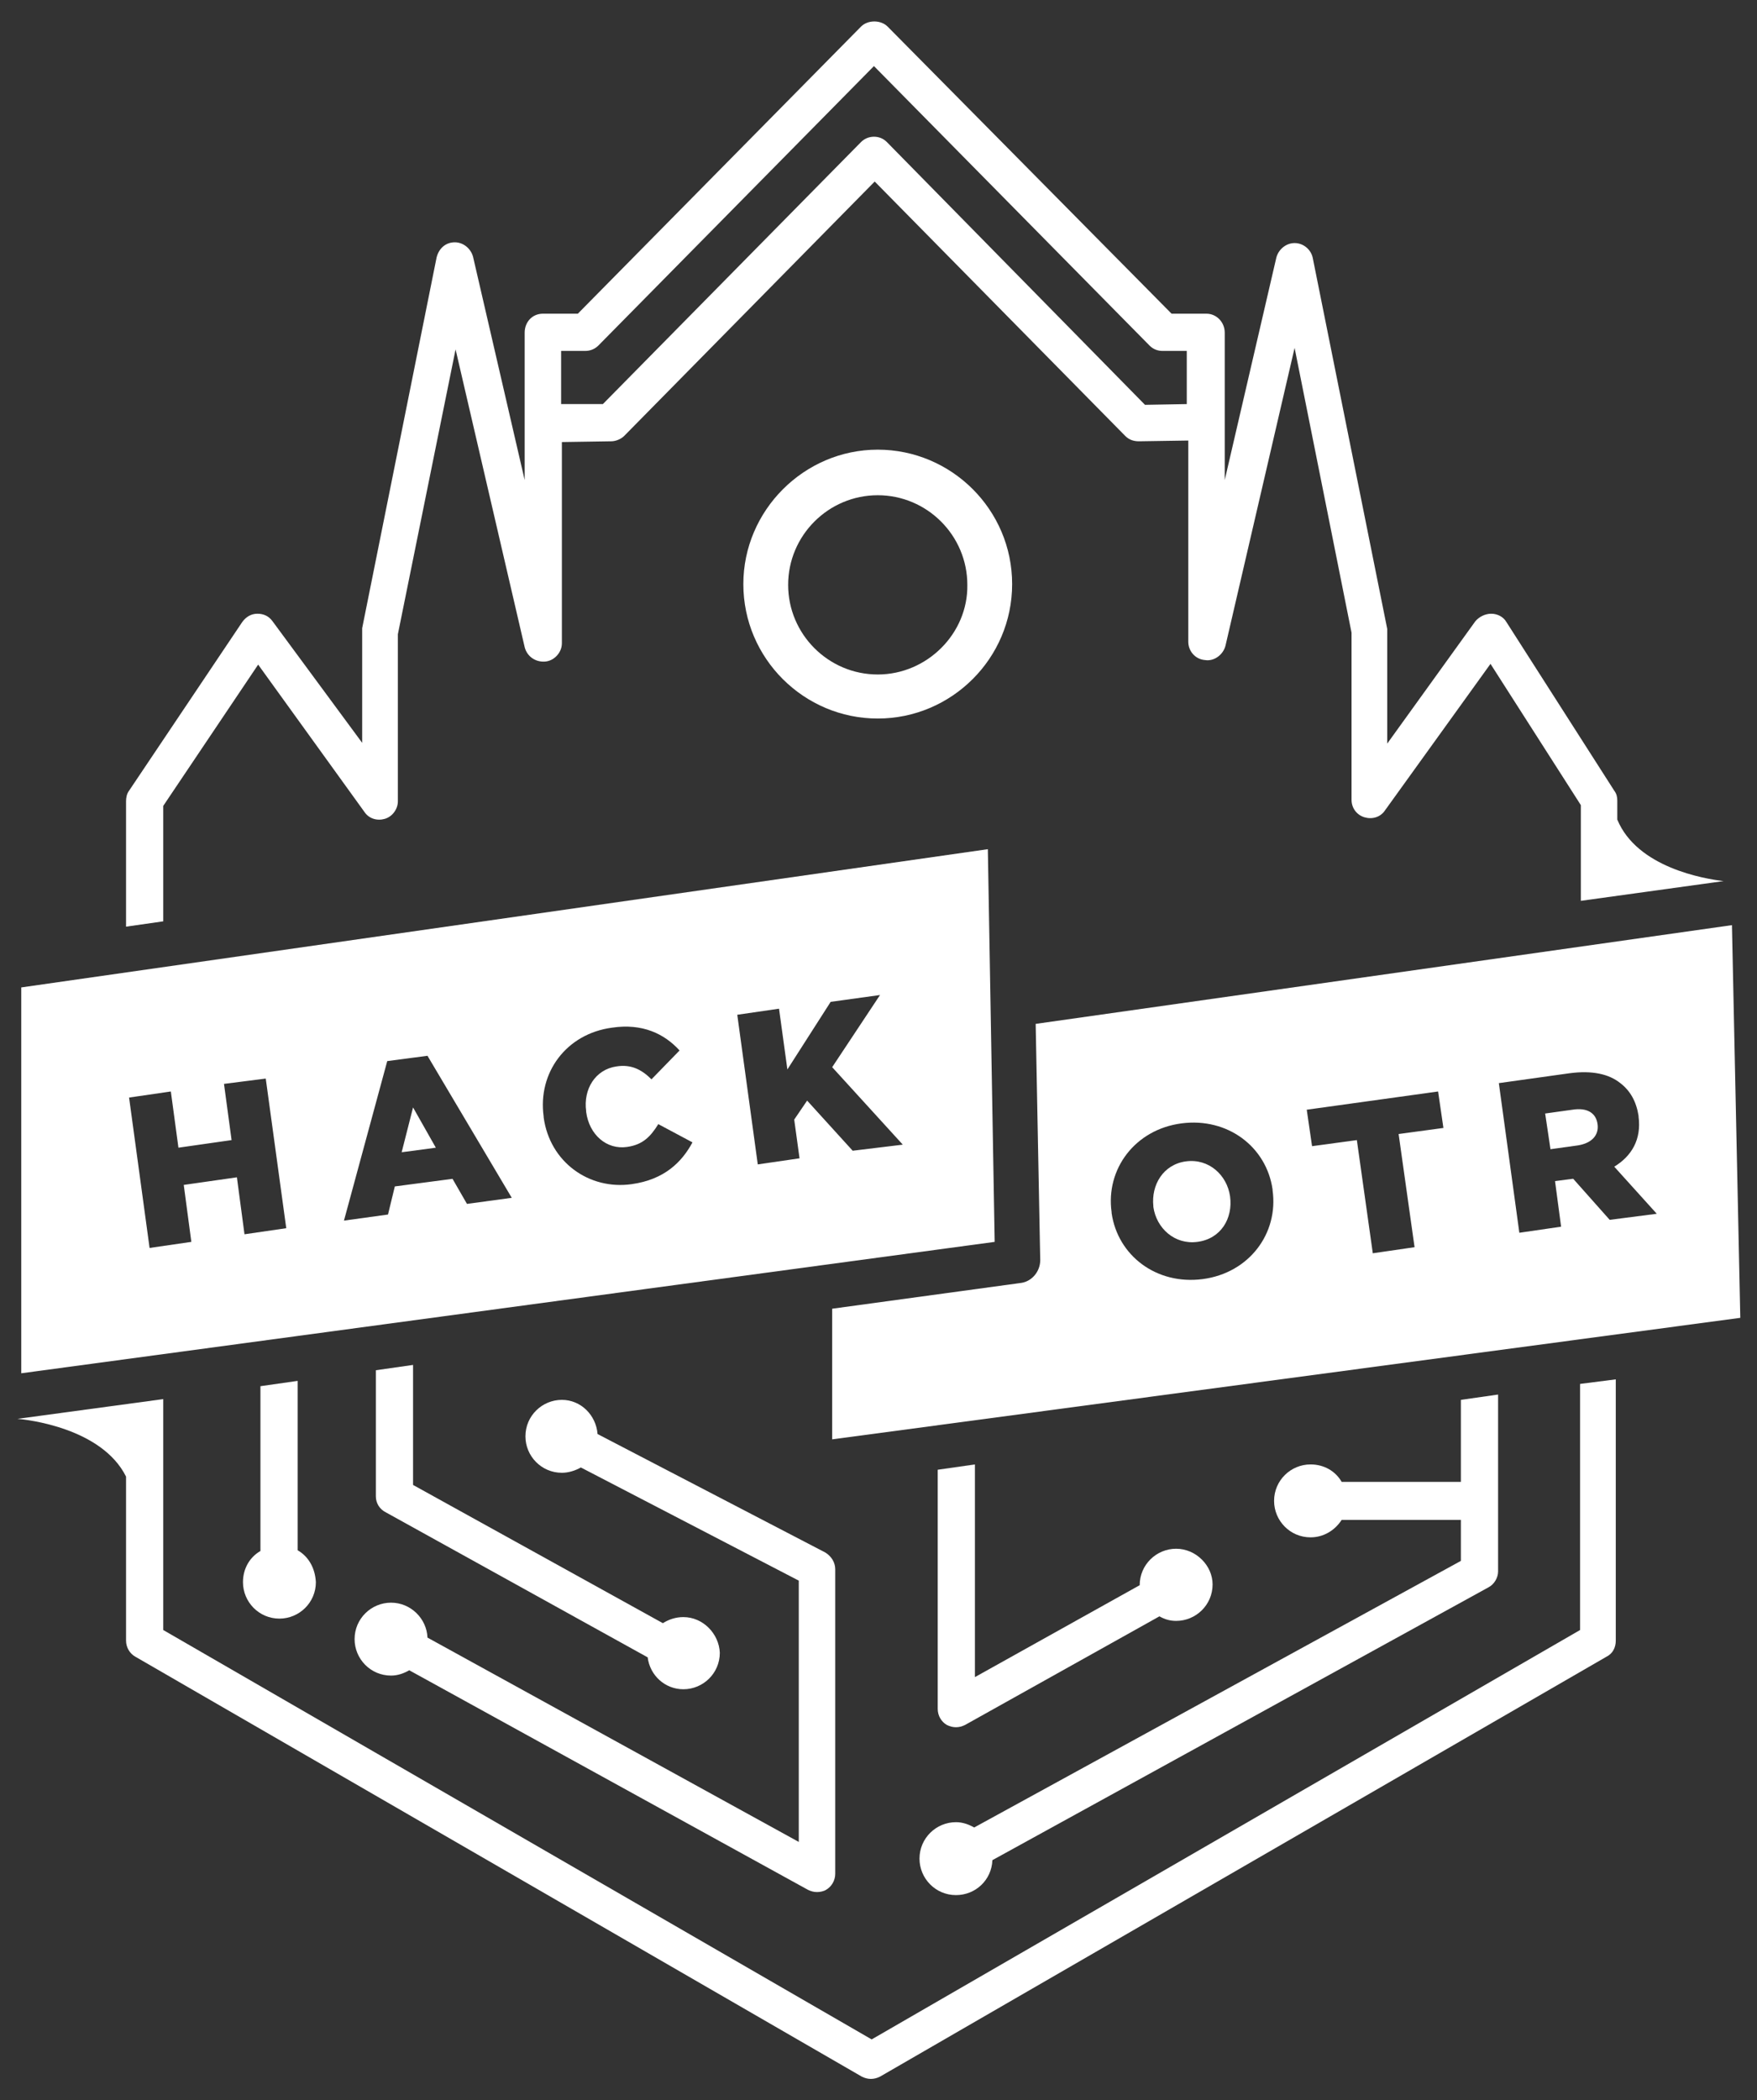 <?xml version="1.0" encoding="utf-8"?>
<!-- Generator: Adobe Illustrator 18.1.0, SVG Export Plug-In . SVG Version: 6.00 Build 0)  -->
<!DOCTYPE svg PUBLIC "-//W3C//DTD SVG 1.1//EN" "http://www.w3.org/Graphics/SVG/1.1/DTD/svg11.dtd">
<svg version="1.1" id="Layer_1" xmlns="http://www.w3.org/2000/svg" xmlns:xlink="http://www.w3.org/1999/xlink" x="0px" y="0px"
	 viewBox="0 0 231.4 276.5" enable-background="new 0 0 231.4 276.5" xml:space="preserve">
<rect x="0" y="0" width="231.4" height="276.5" fill="#333333" stroke="none"/>
<g>
	<path fill="none" stroke="#FFFFFF" stroke-width="4" stroke-linejoin="round" stroke-miterlimit="10" d="M52.3,105"/>
	<path fill="none" stroke="#FFFFFF" stroke-width="3" stroke-linejoin="round" stroke-miterlimit="10" d="M73.2,182.8"/>
	<polygon fill="#FFFFFF" points="153.8,64.7 153.8,64.6 153.8,64.6 153.8,64.6 153.8,64.6 	"/>
	<path fill="#FFFFFF" d="M133.3,76.9c0-9.8-8-17.7-17.7-17.7s-17.7,8-17.7,17.7c0,9.8,8,17.7,17.7,17.7S133.3,86.7,133.3,76.9z
		 M115.6,88.8c-6.5,0-11.8-5.3-11.8-11.8c0-6.5,5.3-11.8,11.8-11.8s11.8,5.3,11.8,11.8C127.5,83.4,122.1,88.8,115.6,88.8z"/>
	<path fill="#FFFFFF" d="M108.7,204.4l-30-15.6c-0.2-2.5-2.2-4.5-4.7-4.5c-2.6,0-4.8,2.1-4.8,4.8c0,2.6,2.1,4.8,4.8,4.8
		c0.9,0,1.8-0.3,2.5-0.7l28.7,14.9v34.4l-48.9-26.9c-0.1-2.5-2.2-4.6-4.8-4.6c-2.6,0-4.8,2.1-4.8,4.8c0,2.6,2.1,4.8,4.8,4.8
		c0.9,0,1.7-0.3,2.4-0.7l52.5,28.9c0.4,0.2,0.8,0.3,1.2,0.3c0.4,0,0.9-0.1,1.2-0.3c0.7-0.4,1.2-1.2,1.2-2.1v-40.1
		C110,205.7,109.5,204.9,108.7,204.4z"/>
	<path fill="#FFFFFF" d="M208.1,182.2v32.4l-93.3,53.9l-93.3-53.9v-30.4l-19.2,2.6c1.3,0.1,11.1,1.2,14.3,7.6V216
		c0,0.9,0.5,1.7,1.2,2.1l95.7,55.3c0.4,0.2,0.8,0.3,1.2,0.3s0.8-0.1,1.2-0.3l95.7-55.3c0.8-0.4,1.2-1.2,1.2-2.1v-34.4L208.1,182.2z"
		/>
	<path fill="#FFFFFF" d="M21.5,121.3v-15.2L34,87.5l14,19.4c0.6,0.9,1.7,1.2,2.7,0.9c1-0.3,1.7-1.3,1.7-2.3l0-22L60,46l9.1,39.2
		c0.3,1.2,1.4,2,2.7,1.9c1.2-0.1,2.2-1.2,2.2-2.4V58.2l6.5-0.1c0.6,0,1.3-0.3,1.7-0.7l33-33.5l33,33.5c0.5,0.5,1.1,0.7,1.8,0.7
		l6.5-0.1v26.5c0,1.2,0.9,2.3,2.2,2.4c1.2,0.2,2.4-0.7,2.7-1.9l9.1-39.2l7.5,37.5l0,22c0,1.1,0.7,2,1.7,2.3c1,0.3,2.1,0,2.7-0.9
		l13.9-19.3l11.9,18.6v12.6L227,116c-2.6-0.3-11.4-1.8-14-8.1v-2.5c0-0.5-0.1-0.9-0.4-1.3l-14.2-22.2c-0.4-0.7-1.2-1.1-2-1.1
		c-0.8,0-1.6,0.4-2.1,1l-11.6,16.1l0-14.6c0-0.2,0-0.3,0-0.5l-9.8-48.8c-0.2-1.1-1.2-2-2.4-2c0,0,0,0,0,0c-1.1,0-2.1,0.8-2.4,1.9
		l-6.8,29.3V43.8c0-1.4-1.1-2.5-2.4-2.5h-4.6L116.9,3.5c-0.9-0.9-2.6-0.9-3.5,0L76.1,41.3h-4.6c-1.4,0-2.4,1.1-2.4,2.5v19.4
		l-6.8-29.4c-0.3-1.1-1.3-1.9-2.4-1.9c-1.2,0-2.1,0.8-2.4,2l-9.8,48.8c0,0.2,0,0.3,0,0.5l0,14.6L35.9,81.8c-0.5-0.7-1.2-1-2-1
		c-0.8,0-1.5,0.4-2,1.1l-14.9,22.2c-0.3,0.4-0.4,0.9-0.4,1.4V122L21.5,121.3z M73.9,46.2h3.2c0.7,0,1.3-0.3,1.7-0.7l36.3-36.8
		l36.3,36.8c0.5,0.5,1.1,0.7,1.7,0.7h3.2v7l-5.5,0.1l-34-34.6c-0.5-0.5-1.1-0.7-1.7-0.7c0,0,0,0,0,0c-0.7,0-1.3,0.3-1.7,0.7
		l-34,34.5l-5.5,0V46.2z"/>
	<path fill="#FFFFFF" d="M154.9,203.9c-2.6,0-4.8,2.1-4.8,4.8c0,0,0,0,0,0l-21.7,12.1v-28l-4.9,0.7V225c0,0.9,0.5,1.7,1.2,2.1
		c0.4,0.2,0.8,0.3,1.2,0.3c0.4,0,0.8-0.1,1.2-0.3l25.6-14.3c0.7,0.4,1.4,0.6,2.2,0.6c2.6,0,4.8-2.1,4.8-4.8
		C159.7,206.1,157.5,203.9,154.9,203.9z"/>
	<path fill="#FFFFFF" d="M192.4,184.3v10.8h-15.7c-0.8-1.4-2.3-2.3-4.1-2.3c-2.6,0-4.8,2.1-4.8,4.8c0,2.6,2.1,4.8,4.8,4.8
		c1.7,0,3.2-0.9,4.1-2.3h15.7v5.4l-64.1,35.1c-0.7-0.4-1.5-0.7-2.4-0.7c-2.6,0-4.8,2.1-4.8,4.8c0,2.6,2.1,4.8,4.8,4.8
		c2.6,0,4.7-2,4.8-4.6L196,209c0.8-0.4,1.3-1.3,1.3-2.1v-23.3L192.4,184.3z"/>
	<path fill="#FFFFFF" d="M90,212.9c-1,0-1.9,0.3-2.7,0.8l-32.9-18.2v-15.8l-4.9,0.7V197c0,0.9,0.5,1.7,1.3,2.1l34.5,19.1
		c0.3,2.4,2.3,4.2,4.7,4.2c2.6,0,4.8-2.1,4.8-4.8C94.7,215.1,92.6,212.9,90,212.9z"/>
	<path fill="#FFFFFF" d="M39.2,204.1v-22.3l-4.9,0.7v21.7c-1.4,0.8-2.3,2.3-2.3,4.1c0,2.6,2.1,4.8,4.8,4.8c2.6,0,4.8-2.1,4.8-4.8
		C41.5,206.4,40.6,204.9,39.2,204.1z"/>
	<g>
		<path fill="#FFFFFF" d="M210.4,148c-0.2-1.5-1.4-2.2-3.3-1.9l-3.6,0.5l0.7,4.7l3.6-0.5C209.7,150.5,210.6,149.4,210.4,148
			L210.4,148z"/>
		<path fill="#FFFFFF" d="M162,157.5c-0.4-2.8-2.8-5-5.8-4.6c-3,0.4-4.6,3.1-4.3,5.9l0,0.1c0.4,2.8,2.8,5,5.8,4.6
			C160.8,163.1,162.4,160.4,162,157.5L162,157.5z"/>
		<path fill="#FFFFFF" d="M228.1,121.8l-91.7,13l0.6,31.1c0,1.5-1.1,2.8-2.5,3l-24.9,3.4v17.2l119.6-16L228.1,121.8z M158.4,168.4
			c-6.1,0.8-11.2-3.1-12-8.7l0-0.1c-0.8-5.7,3.1-10.9,9.2-11.7c6.1-0.8,11.2,3.1,12,8.7l0,0.1C168.4,162.4,164.5,167.6,158.4,168.4z
			 M186.3,164.2l-5.5,0.8l-2.1-14.9l-5.9,0.8l-0.7-4.8l17.3-2.4l0.7,4.8l-5.9,0.8L186.3,164.2z M212,160.6l-4.8-5.4l-0.1,0l-2.3,0.3
			l0.8,6l-5.5,0.8l-2.7-19.7l9.3-1.3c3-0.4,5.2,0.1,6.7,1.3c1.3,1,2.1,2.4,2.4,4.3l0,0.1c0.4,3-0.9,5.2-3.2,6.6l5.6,6.2L212,160.6z"
			/>
	</g>
	<g>
		<polygon fill="#FFFFFF" points="52.9,151.7 57.4,151.1 54.4,145.8 		"/>
		<path fill="#FFFFFF" d="M130.1,111.8L2.8,130v50.8l128.2-17.3L130.1,111.8z M32.2,162.5l-1-7.5l-7,1l1,7.5l-5.5,0.8L17,144.5
			l5.5-0.8l1,7.4l7-1l-1-7.4L35,142l2.7,19.7L32.2,162.5z M61.5,158.5l-1.9-3.3l-7.6,1l-0.9,3.7l-5.8,0.8l5.7-21l5.3-0.7l11.1,18.7
			L61.5,158.5z M83.2,155.9c-5.6,0.8-10.8-2.9-11.6-8.8l0-0.1c-0.8-5.8,3-10.9,9-11.7c4-0.6,6.9,0.8,8.9,3l-3.7,3.8
			c-1.3-1.3-2.7-2-4.6-1.7c-2.8,0.4-4.4,3-4,5.9l0,0.1c0.4,3,2.7,5,5.4,4.6c2.1-0.3,3.1-1.4,4.1-3l4.5,2.4
			C89.8,153,87.5,155.3,83.2,155.9z M112.3,151.5l-6-6.6l-1.7,2.5l0.7,5.1l-5.5,0.8l-2.7-19.7l5.5-0.8l1.1,8l5.7-8.9l6.5-0.9
			l-6.3,9.5l9.3,10.2L112.3,151.5z"/>
	</g>
</g>
</svg>
